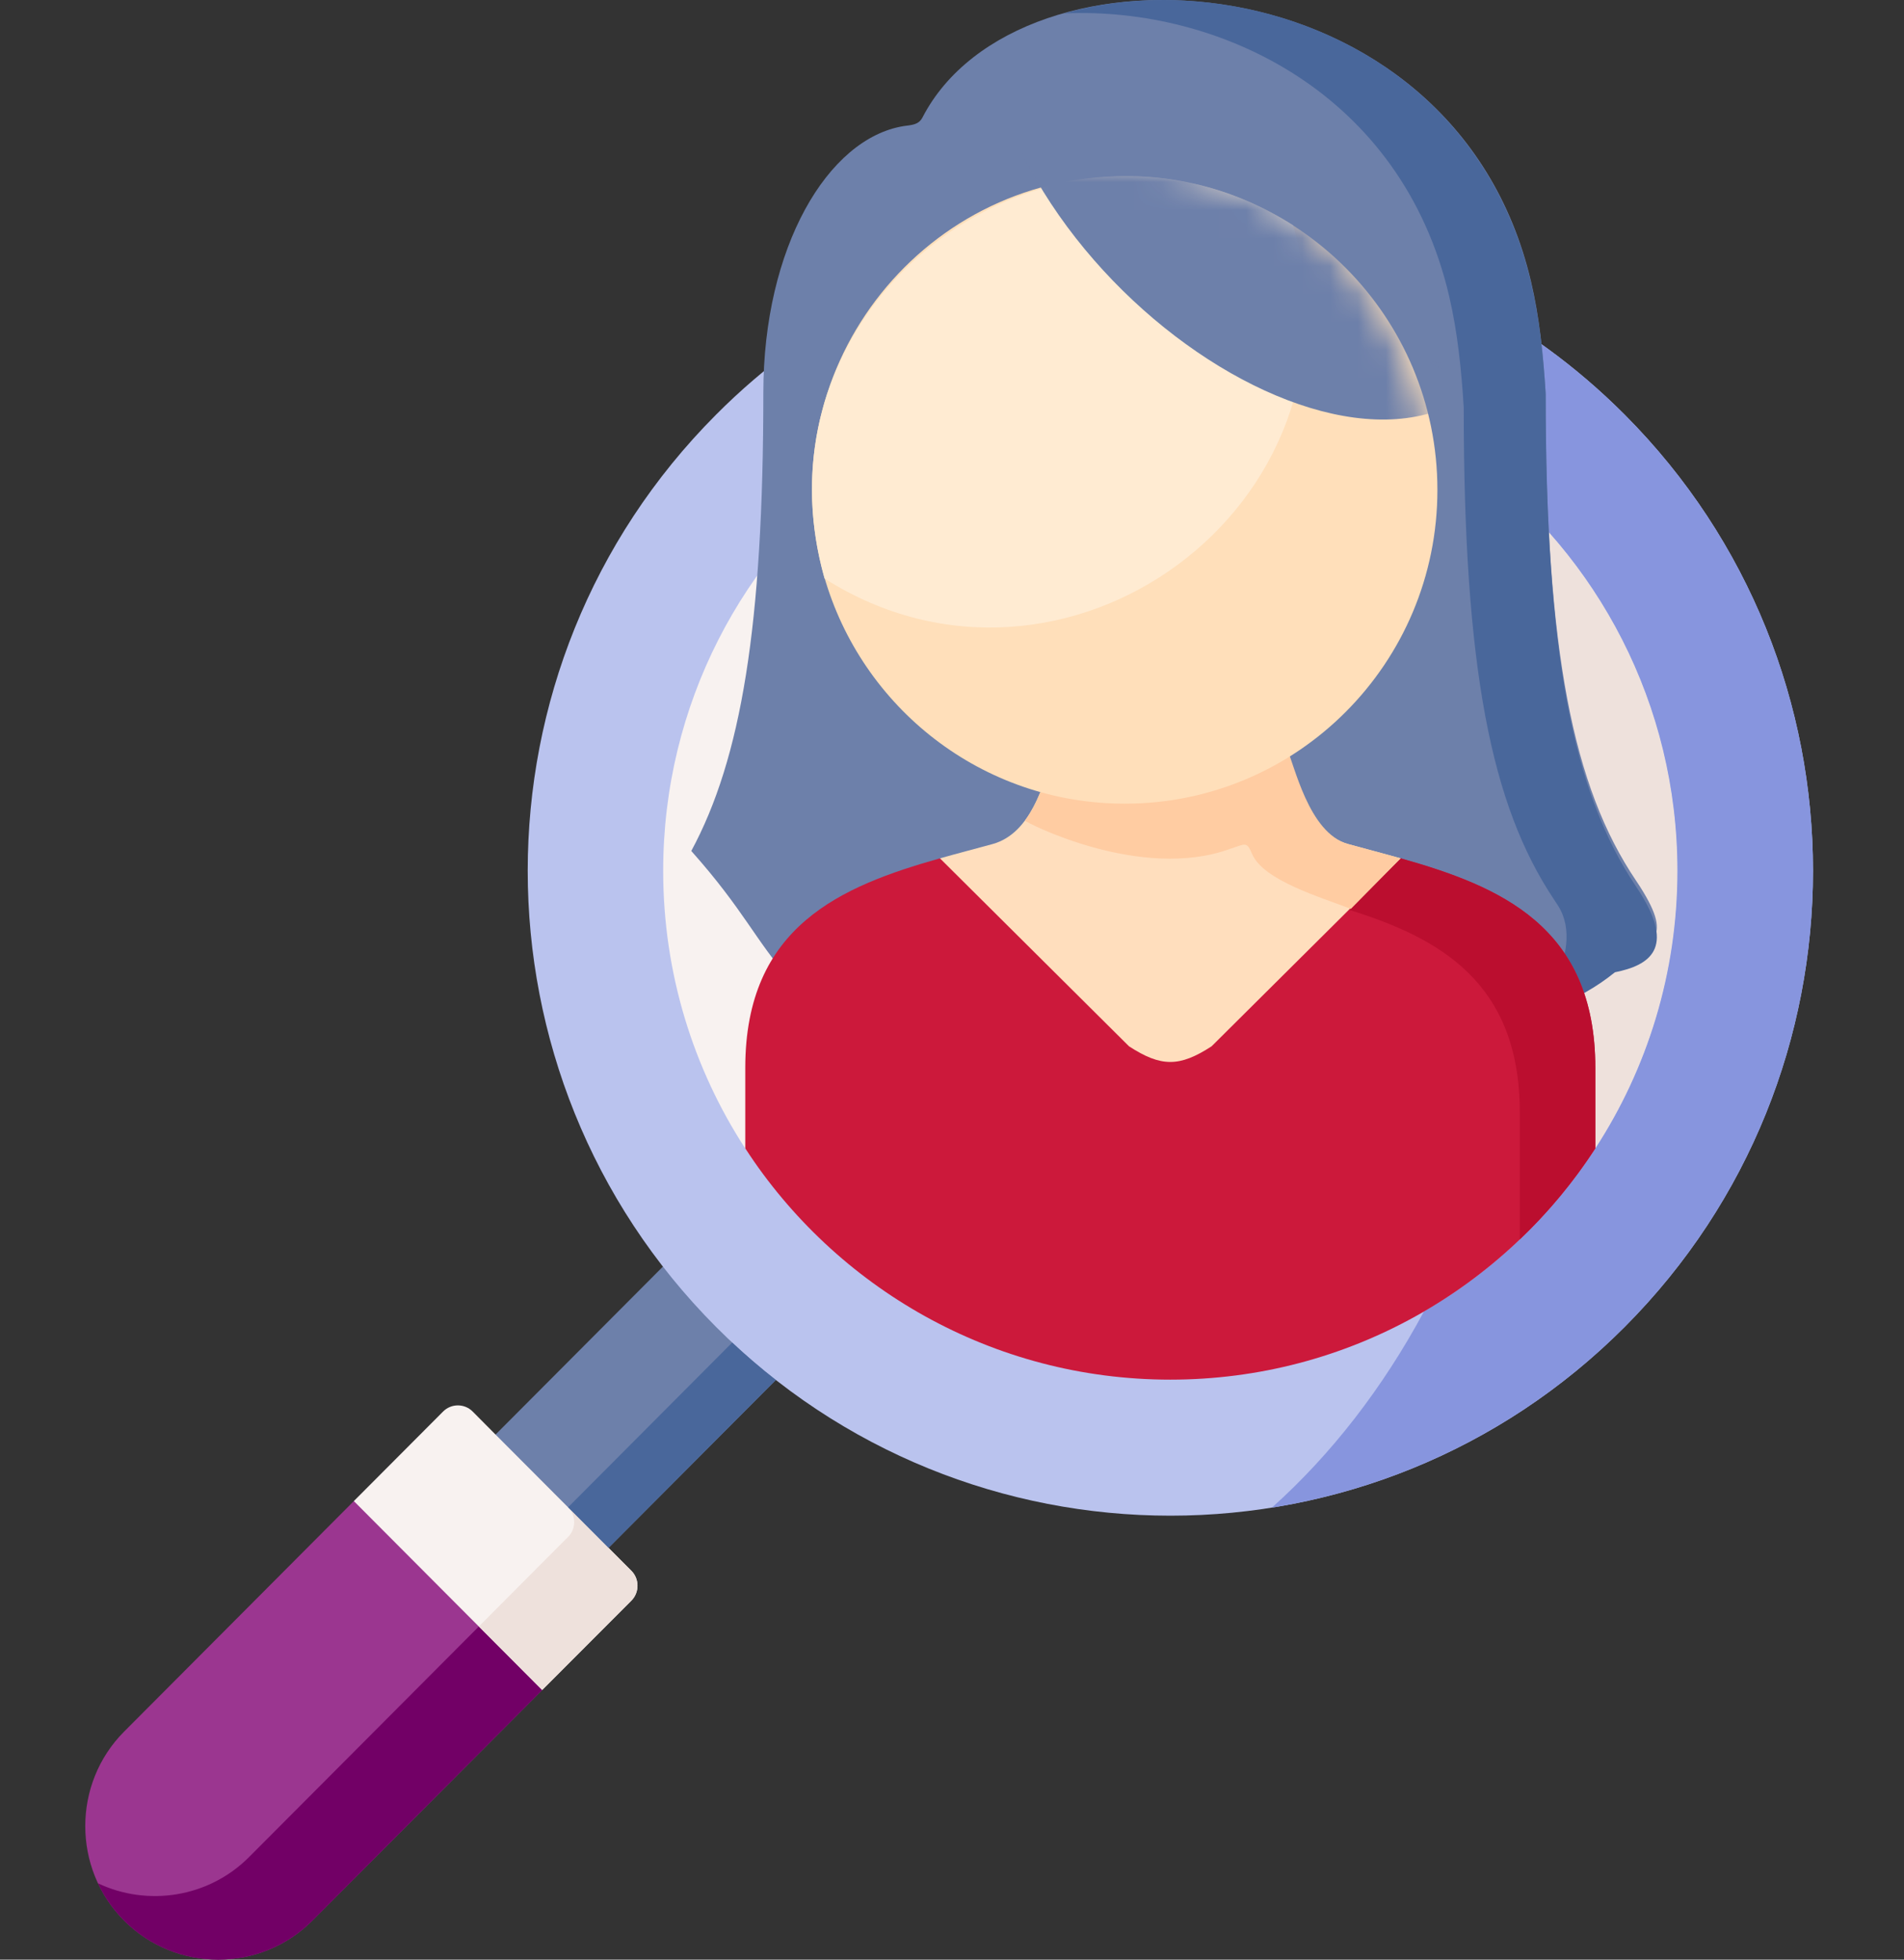 <svg width="68" height="70" viewBox="0 0 68 70" fill="none" xmlns="http://www.w3.org/2000/svg">
<rect x="0" y="0" width="68" height="70" fill="#333333" stroke="none"/>
<path fill-rule="evenodd" clip-rule="evenodd" d="M23.677 45.243L17.698 51.244L17.945 54.889L21.733 55.291L27.709 49.294L27.666 45.287L23.677 45.243Z" fill="#6D80AA"/>
<path fill-rule="evenodd" clip-rule="evenodd" d="M18.517 54.539L19.364 60.371L11.157 68.605C9.308 70.465 6.282 70.465 4.432 68.605C2.583 66.749 2.583 63.711 4.432 61.855L12.637 53.62L18.517 54.539Z" fill="#9B3690"/>
<path fill-rule="evenodd" clip-rule="evenodd" d="M15.825 50.421L12.637 53.62L19.362 60.37L22.55 57.175C22.84 56.883 22.84 56.402 22.55 56.111L21.733 55.291L17.698 51.244L16.881 50.421C16.591 50.129 16.116 50.129 15.825 50.421Z" fill="#F8F2F0"/>
<path fill-rule="evenodd" clip-rule="evenodd" d="M17.101 58.1L8.896 66.335C7.444 67.793 5.261 68.109 3.498 67.273C3.726 67.758 4.036 68.207 4.432 68.605C6.281 70.465 9.308 70.465 11.157 68.605L19.362 60.37L17.101 58.1Z" fill="#720066"/>
<path fill-rule="evenodd" clip-rule="evenodd" d="M20.073 55.114L17.101 58.1L19.362 60.37L22.55 57.175C22.84 56.883 22.84 56.402 22.55 56.111L21.733 55.291L20.289 53.841C20.579 54.133 20.579 54.609 20.289 54.901L20.073 55.114Z" fill="#EEE1DC"/>
<path fill-rule="evenodd" clip-rule="evenodd" d="M52.269 10.601H31.328C29.251 11.668 27.304 13.071 25.569 14.817C16.606 23.812 16.606 38.399 25.569 47.395C34.532 56.39 49.065 56.391 58.028 47.395C66.991 38.399 66.99 23.812 58.028 14.817C56.289 13.071 54.341 11.668 52.269 10.601Z" fill="#BAC3EE"/>
<path fill-rule="evenodd" clip-rule="evenodd" d="M52.665 16.562H30.928C26.531 19.88 23.685 25.16 23.685 31.106C23.685 34.765 24.762 38.172 26.616 41.024C29.849 45.996 35.441 44.274 41.798 44.274C48.155 44.274 53.746 45.996 56.977 41.025C58.831 38.172 59.908 34.766 59.908 31.106C59.908 25.16 57.062 19.88 52.665 16.562Z" fill="#F8F2F0"/>
<path fill-rule="evenodd" clip-rule="evenodd" d="M39.922 2.09C36.043 2.827 32.49 5.667 31.328 10.601C31.069 11.696 30.928 12.894 30.928 14.198C35.329 13.891 34.673 10.518 37.708 11.302C40.055 11.909 40.927 12.216 41.798 12.216C42.67 12.216 43.538 11.909 45.885 11.302C48.924 10.518 48.268 13.891 52.665 14.198C52.665 12.894 52.528 11.696 52.269 10.601C51.106 5.667 47.554 2.827 43.671 2.09C43.055 1.975 42.426 1.908 41.798 1.901C41.17 1.908 40.542 1.975 39.922 2.09Z" fill="#6D80AA"/>
<path fill-rule="evenodd" clip-rule="evenodd" d="M49.458 10.632C49.548 11.215 49.607 11.826 49.631 12.46C49.638 12.689 49.646 12.917 49.646 13.15C50.31 13.658 51.213 14.096 52.665 14.198C52.665 12.894 52.528 11.696 52.269 10.601C51.107 5.667 47.554 2.826 43.671 2.09H43.667C46.266 3.457 48.394 5.943 49.246 9.552C49.324 9.891 49.395 10.238 49.45 10.601C49.454 10.612 49.454 10.62 49.458 10.632Z" fill="#49679B"/>
<path fill-rule="evenodd" clip-rule="evenodd" d="M52.492 19.084C53.878 22.737 54.659 26.838 54.659 31.173C54.659 31.689 54.648 32.201 54.624 32.713C56.029 33.828 56.975 35.483 56.975 38.143V41.023C58.828 38.175 59.908 34.766 59.908 31.106C59.908 25.16 57.062 19.88 52.665 16.562V17.535C52.665 18.036 52.606 18.556 52.492 19.084Z" fill="#EEE1DC"/>
<path fill-rule="evenodd" clip-rule="evenodd" d="M52.665 16.562C57.062 19.88 59.908 25.16 59.908 31.106C59.908 34.766 58.829 38.175 56.976 41.023C56.202 42.214 55.299 43.305 54.279 44.274C53.246 45.263 52.096 46.126 50.855 46.847C49.387 49.578 47.546 51.954 45.426 53.853C50.039 53.116 54.471 50.961 58.028 47.395C66.991 38.399 66.991 23.812 58.028 14.817C56.289 13.071 54.342 11.668 52.269 10.601C52.528 11.696 52.665 12.894 52.665 14.198V16.562H52.665Z" fill="#8795DE"/>
<path fill-rule="evenodd" clip-rule="evenodd" d="M27.262 14.028C27.262 22.344 26.468 27.1 24.689 30.397C26.577 32.52 26.957 33.562 28.223 35C29.488 36.438 33.123 39.412 41.268 40.066C47.165 40.539 52.747 37.257 53.372 36.994C53.996 36.731 56.068 35.504 57.623 34.51C58.934 33.672 59.817 33.644 58.583 31.689C58.534 31.613 58.481 31.533 58.428 31.453C56.183 28.122 55.199 23.27 55.199 13.994C55.115 12.649 54.979 11.323 54.676 10.042C51.909 -1.692 36.378 -2.451 32.948 4.192C32.804 4.47 32.547 4.463 32.275 4.504C29.557 4.943 27.262 8.845 27.262 14.028Z" fill="#6D80AA"/>
<path fill-rule="evenodd" clip-rule="evenodd" d="M38.012 0.478C43.566 0.236 50.058 3.325 51.754 10.572C52.056 11.861 52.192 13.197 52.276 14.551C52.276 23.89 53.258 28.774 55.498 32.127C55.551 32.208 55.604 32.289 55.653 32.365C56.685 34.015 54.759 36.671 53.811 36.886C53.55 37.324 55.57 35.826 55.653 35.922C56.277 35.657 56.981 35.294 57.675 34.731C58.934 34.478 59.813 33.869 58.582 31.901C58.532 31.824 58.48 31.744 58.427 31.663C56.186 28.31 55.204 23.425 55.204 14.087C55.121 12.732 54.985 11.397 54.682 10.108C52.676 1.529 43.952 -1.222 38.012 0.478Z" fill="#49679B"/>
<path fill-rule="evenodd" clip-rule="evenodd" d="M33.57 30.66C30.056 31.653 26.617 33.072 26.617 38.143V41.023C29.852 45.996 35.443 49.282 41.798 49.282C48.154 49.282 53.745 45.996 56.976 41.023V38.143C56.976 33.072 53.541 31.653 50.023 30.66L43.271 34.636C42.124 35.381 41.469 35.381 40.322 34.636L33.57 30.66Z" fill="#CC193B"/>
<path fill-rule="evenodd" clip-rule="evenodd" d="M48.174 32.497C51.377 33.494 54.278 35.07 54.278 39.731V44.274C55.299 43.305 56.202 42.213 56.975 41.023V38.143C56.975 33.072 53.54 31.653 50.023 30.66L47.326 32.248C47.608 32.327 47.895 32.41 48.174 32.497Z" fill="#BB0E2F"/>
<path fill-rule="evenodd" clip-rule="evenodd" d="M35.443 30.152C34.826 30.322 34.198 30.483 33.57 30.661L40.322 37.375C41.469 38.12 42.124 38.12 43.271 37.375L50.023 30.661C49.395 30.483 48.767 30.322 48.154 30.152C46.725 29.762 46.349 27.914 46.058 27.315C43.067 25.014 40.534 25.006 37.539 27.315C37.245 27.914 36.868 29.762 35.443 30.152Z" fill="#FFDEBD"/>
<path fill-rule="evenodd" clip-rule="evenodd" d="M37.539 27.315C37.35 27.701 37.127 28.611 36.605 29.313C36.577 29.345 40.742 31.512 43.966 30.31C44.484 30.148 44.523 30.042 44.719 30.507C45.116 31.448 47.173 32.052 48.245 32.466L50.023 30.66C49.395 30.483 48.767 30.322 48.154 30.152C46.725 29.762 46.228 27.286 45.938 26.687C45.439 26.963 42.089 25.616 41.563 25.813C39.596 26.546 41.045 28.761 39.074 28.028C38.638 27.867 38.207 27.67 37.79 27.449C37.704 27.406 37.621 27.362 37.539 27.315Z" fill="#FFCCA2"/>
<path d="M51.336 17.5C51.336 23.69 46.338 28.708 40.171 28.708C35.066 28.708 30.764 25.271 29.43 20.578C27.402 13.366 32.797 6.292 40.171 6.292C46.35 6.292 51.336 11.323 51.336 17.5Z" fill="#FFDFBA"/>
<path d="M29.448 20.666C26.635 10.633 37.623 2.612 46.182 8.048C49.013 18.143 37.956 26.069 29.448 20.666Z" fill="#FFEBD2"/>
<mask id="mask0" mask-type="alpha" maskUnits="userSpaceOnUse" x="28" y="5" width="24" height="22">
<rect width="22.367" height="20.585" rx="10.292" transform="matrix(0.985 0.174 -0.172 0.985 30.623 4.119)" fill="#C4C4C4"/>
</mask>
<g mask="url(#mask0)">
<path fill-rule="evenodd" clip-rule="evenodd" d="M59.792 9.89C65.378 4.164 69.171 1.409 72.724 0.304C72.729 -2.394 71.619 -3.361 70.635 -4.445L52.454 -22.715C51.807 -22.943 51.164 -23.255 50.459 -23.67C49.342 -24.322 48.491 -24.922 48.105 -22.768C48.091 -22.683 48.077 -22.594 48.063 -22.504C47.514 -18.741 44.994 -14.757 38.763 -8.369C37.922 -7.389 37.133 -6.386 36.501 -5.306C30.698 4.584 44.218 17.032 51.259 14.702C51.554 14.605 52.698 12.937 51.066 12.936C53.404 14.413 56.31 13.459 59.792 9.89Z" fill="#6D80AA"/>
</g>
<path fill-rule="evenodd" clip-rule="evenodd" d="M26.15 47.958L20.289 53.841L21.734 55.291L27.709 49.294C27.175 48.876 26.653 48.431 26.15 47.958Z" fill="#49679B"/>
</svg>
